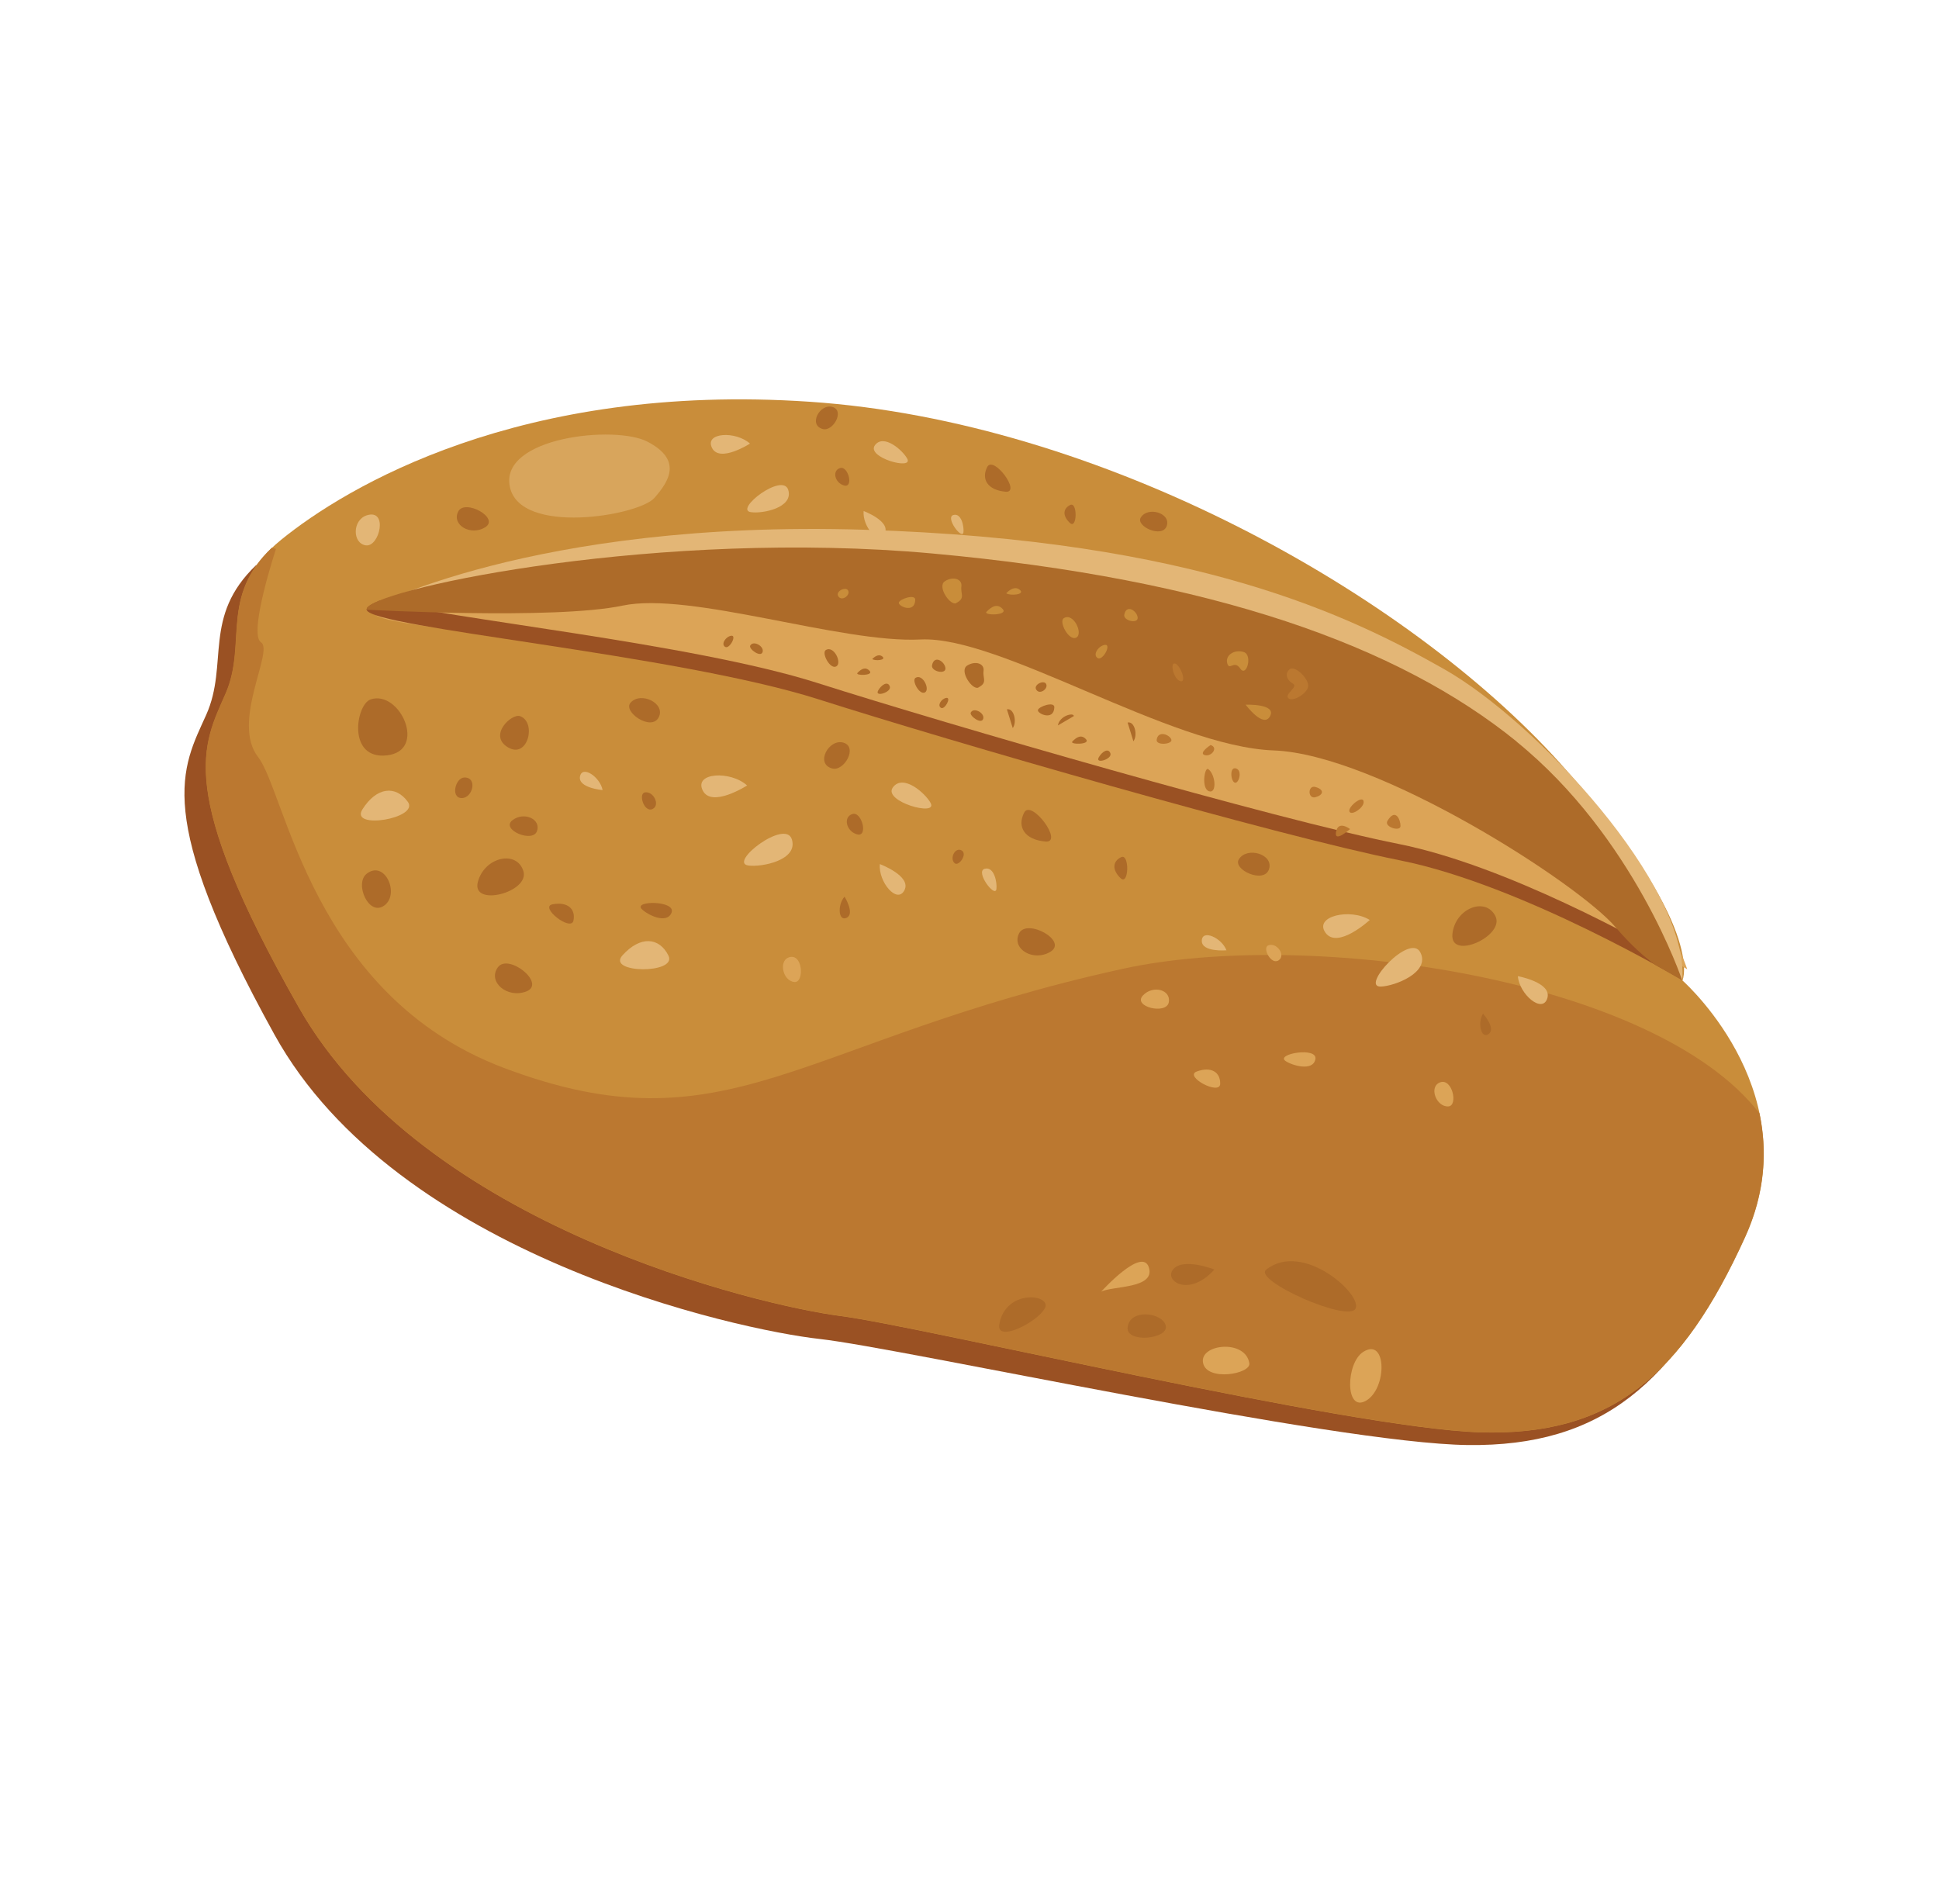 <svg viewBox="0 0 56 55" fill="none" xmlns="http://www.w3.org/2000/svg">
<path d="M42.392 41.736C46.245 41.784 48.376 39.972 50.319 35.815C50.947 34.47 51.014 33.234 50.809 32.161C47.826 28.241 37.693 26.939 32.148 28.268C22.599 30.554 20.469 33.919 13.918 31.545C8.322 29.517 7.658 23.527 6.873 22.509C6.092 21.494 7.407 19.363 7.025 19.122C6.643 18.882 7.519 16.355 7.519 16.355L7.397 16.323C5.842 17.808 6.612 19.176 5.956 20.645C5.26 22.193 4.394 23.49 7.926 29.881C11.457 36.273 21.315 38.411 23.675 38.673C26.035 38.935 38.534 41.687 42.387 41.736L42.392 41.736Z" fill="#9A5123"/>
<path d="M48.587 28.314C48.808 28.513 52.233 31.695 50.404 35.726C48.575 39.757 46.516 41.489 42.728 41.369C38.943 41.246 26.608 38.31 24.282 38.011C21.955 37.712 12.229 35.427 8.636 29.104C5.042 22.781 5.867 21.53 6.521 20.029C7.176 18.527 6.258 17.103 8.121 15.589C9.981 14.077 15.013 11.036 23.392 11.604C31.768 12.17 40.622 17.116 45.054 22.04C49.297 26.757 48.593 28.314 48.593 28.314L48.587 28.314Z" fill="#C98D3A"/>
<path d="M10.802 17.707C10.67 17.189 18.946 14.93 27.069 15.668C35.192 16.405 40.545 18.334 43.948 21.102C47.353 23.866 48.729 27.995 48.729 27.995C48.729 27.995 44.118 25.241 40.563 24.532C37.009 23.822 27.543 21.081 23.779 19.883C19.667 18.573 10.934 18.231 10.802 17.713L10.802 17.707Z" fill="#DCA457"/>
<path d="M48.358 27.724C47.433 27.192 43.509 24.998 40.396 24.376C36.842 23.667 27.375 20.926 23.611 19.727C19.998 18.575 12.767 17.852 10.973 17.343C10.709 17.452 10.569 17.544 10.589 17.614C10.72 18.132 19.528 18.889 23.64 20.198C27.401 21.4 36.87 24.138 40.424 24.847C43.979 25.556 48.589 28.311 48.589 28.311C48.589 28.311 48.517 28.091 48.364 27.724L48.358 27.724Z" fill="#9A5123"/>
<path d="M10.586 17.611C10.586 17.611 15.344 15.008 24.949 15.3C34.568 15.594 39.018 17.805 41.7 19.322C44.379 20.836 48.78 25.597 48.587 28.308L43.076 22.948L28.894 18.4L19.363 16.841L10.586 17.605L10.586 17.611Z" fill="#E3B676"/>
<path d="M43.806 21.421C40.401 18.656 35.053 16.726 26.927 15.986C19.104 15.275 11.076 16.957 10.607 17.547L10.583 17.609C10.583 17.609 16.006 17.908 17.977 17.492C19.948 17.077 24.281 18.585 26.585 18.47C28.887 18.352 33.787 21.565 36.784 21.674C39.782 21.783 45.599 25.525 46.662 26.783C47.097 27.294 47.493 27.64 47.812 27.875C48.294 28.143 48.582 28.314 48.582 28.314C48.582 28.314 47.206 24.185 43.801 21.421L43.806 21.421Z" fill="#AD6B29"/>
<path opacity="0.57" d="M18.698 12.756C17.775 12.273 14.442 12.618 14.723 14.05C15.005 15.482 18.444 14.893 18.895 14.386C19.346 13.879 19.697 13.276 18.698 12.756Z" fill="#E3B676"/>
<path d="M42.725 41.366C46.511 41.489 48.57 39.757 50.401 35.723C50.991 34.422 51.035 33.211 50.814 32.156C47.808 28.261 37.825 26.793 32.401 27.987C23.061 30.041 21.035 33.291 14.551 30.843C9.011 28.751 8.247 22.874 7.454 21.865C6.667 20.855 7.918 18.795 7.539 18.552C7.159 18.309 7.971 15.853 7.971 15.853L7.849 15.821C6.348 17.246 7.134 18.597 6.516 20.023C5.861 21.525 5.037 22.776 8.63 29.099C12.224 35.422 21.952 37.704 24.276 38.006C26.603 38.305 38.937 41.24 42.723 41.364L42.725 41.366Z" fill="#BB7830"/>
<path d="M10.706 20.2C10.276 20.342 10.018 21.952 11.181 21.816C12.347 21.677 11.55 19.921 10.706 20.2Z" fill="#AD6B29"/>
<path d="M13.803 25.463C13.595 26.214 15.305 25.777 15.116 25.16C14.927 24.544 14 24.747 13.803 25.463Z" fill="#AD6B29"/>
<path d="M10.586 25.239C10.232 25.522 10.653 26.488 11.103 26.15C11.555 25.815 11.108 24.821 10.586 25.239Z" fill="#AD6B29"/>
<path d="M10.598 14.882C10.173 15.014 10.171 15.692 10.565 15.751C10.962 15.807 11.217 14.692 10.598 14.882Z" fill="#E3B676"/>
<path d="M17.977 27.593C17.505 28.117 19.567 28.137 19.306 27.601C19.042 27.068 18.493 27.019 17.977 27.593Z" fill="#E3B676"/>
<path d="M21.609 24.997C21.033 24.914 22.685 23.64 22.87 24.243C23.056 24.846 21.995 25.053 21.609 24.997Z" fill="#E3B676"/>
<path d="M35.916 18.831C35.641 18.749 35.38 18.929 35.444 19.158C35.505 19.385 35.643 19.047 35.821 19.311C35.999 19.575 36.188 18.91 35.916 18.831Z" fill="#C98D3A"/>
<path d="M33.939 19.165C33.778 19.119 33.892 19.616 34.089 19.674C34.284 19.73 34.095 19.212 33.939 19.165Z" fill="#BB7830"/>
<path d="M34.963 21.519C34.963 21.519 34.601 21.753 34.795 21.809C34.989 21.865 35.196 21.589 34.963 21.519Z" fill="#BB7830"/>
<path d="M35.696 22.194C35.502 22.139 35.544 22.571 35.664 22.606C35.78 22.638 35.891 22.25 35.696 22.194Z" fill="#BB7830"/>
<path d="M34.894 22.213C34.789 22.139 34.687 22.784 34.92 22.854C35.154 22.924 35.104 22.36 34.894 22.213Z" fill="#BB7830"/>
<path d="M37.242 19.335C37.105 19.44 37.154 19.645 37.335 19.74C37.52 19.835 37.08 20.046 37.21 20.168C37.339 20.29 37.805 20.003 37.783 19.786C37.76 19.568 37.399 19.212 37.239 19.332L37.242 19.335Z" fill="#BB7830"/>
<path d="M37.992 22.73C37.764 22.665 37.765 23.086 37.991 23.025C38.218 22.964 38.264 22.809 37.992 22.73Z" fill="#BB7830"/>
<path d="M33.406 21.364C33.38 21.543 33.873 21.498 33.83 21.361C33.784 21.221 33.446 21.083 33.406 21.364Z" fill="#BB7830"/>
<path d="M35.975 20.353C35.975 20.353 36.87 20.318 36.682 20.683C36.491 21.051 35.975 20.353 35.975 20.353Z" fill="#C98D3A"/>
<path d="M39.383 23.173C39.392 22.927 38.928 23.292 38.971 23.435C39.017 23.575 39.376 23.343 39.383 23.173Z" fill="#BB7830"/>
<path d="M38.584 24.036C38.53 24.356 38.99 23.945 38.99 23.945C38.99 23.945 38.644 23.675 38.584 24.036Z" fill="#BB7830"/>
<path d="M40.071 23.708C39.963 23.886 40.443 24.028 40.448 23.861C40.453 23.694 40.309 23.316 40.071 23.708Z" fill="#BB7830"/>
<path d="M26.439 19.579C26.326 19.653 26.551 20.079 26.711 20C26.87 19.915 26.648 19.445 26.439 19.579Z" fill="#AD6B29"/>
<path d="M30.212 19.753C30.145 19.625 29.825 19.784 29.934 19.928C30.038 20.073 30.284 19.886 30.212 19.753Z" fill="#AD6B29"/>
<path d="M30.45 20.429C30.457 20.248 30.006 20.402 29.976 20.505C29.946 20.608 30.436 20.837 30.45 20.429Z" fill="#AD6B29"/>
<path d="M26.918 19.216C26.884 19.393 27.321 19.491 27.305 19.3C27.29 19.109 26.98 18.898 26.918 19.216Z" fill="#AD6B29"/>
<path d="M27.329 20.157C27.486 20.133 27.285 20.512 27.175 20.444C27.062 20.373 27.188 20.181 27.329 20.157Z" fill="#AD6B29"/>
<path d="M28.038 20.578C27.985 20.67 28.341 20.934 28.395 20.764C28.449 20.595 28.125 20.417 28.038 20.578Z" fill="#AD6B29"/>
<path d="M31.014 20.682C31.01 20.57 30.605 20.667 30.552 20.952L31.014 20.682Z" fill="#AD6B29"/>
<path d="M30.97 21.417C30.882 21.509 31.506 21.51 31.366 21.353C31.226 21.196 31.079 21.302 30.97 21.417Z" fill="#AD6B29"/>
<path d="M28.259 19.857C28.089 19.948 27.695 19.381 27.928 19.226C28.163 19.075 28.435 19.159 28.406 19.377C28.377 19.594 28.528 19.715 28.257 19.855L28.259 19.857Z" fill="#AD6B29"/>
<path d="M29.249 21.029C29.381 20.848 29.28 20.44 29.08 20.488L29.249 21.029Z" fill="#AD6B29"/>
<path d="M31.731 21.878C31.624 22.078 32.13 21.926 32.069 21.757C32.008 21.588 31.818 21.718 31.731 21.878Z" fill="#AD6B29"/>
<path d="M23.847 18.777C23.721 18.86 23.973 19.342 24.151 19.248C24.33 19.154 24.082 18.626 23.847 18.777Z" fill="#AD6B29"/>
<path d="M24.494 17.055C24.427 16.927 24.107 17.085 24.216 17.23C24.32 17.375 24.567 17.188 24.494 17.055Z" fill="#C98D3A"/>
<path d="M26.433 17.326C26.44 17.145 25.989 17.3 25.959 17.402C25.929 17.505 26.42 17.734 26.433 17.326Z" fill="#C98D3A"/>
<path d="M32.47 17.753C32.435 17.93 32.873 18.028 32.857 17.837C32.841 17.646 32.532 17.435 32.47 17.753Z" fill="#C98D3A"/>
<path d="M21.116 18.362C21.292 18.334 21.069 18.761 20.942 18.683C20.815 18.605 20.959 18.387 21.116 18.362Z" fill="#AD6B29"/>
<path d="M21.667 18.646C21.614 18.739 21.97 19.002 22.024 18.833C22.078 18.663 21.754 18.485 21.667 18.646Z" fill="#AD6B29"/>
<path d="M24.764 19.435C24.687 19.521 25.242 19.517 25.117 19.379C24.992 19.24 24.863 19.332 24.764 19.435Z" fill="#AD6B29"/>
<path d="M25.191 19.036C25.273 19.095 25.613 19.069 25.482 18.961C25.35 18.853 25.191 19.036 25.191 19.036Z" fill="#AD6B29"/>
<path d="M30.722 17.856C30.571 17.954 30.87 18.524 31.083 18.415C31.296 18.305 30.999 17.675 30.722 17.856Z" fill="#C98D3A"/>
<path d="M31.907 18.626C32.115 18.591 31.85 19.099 31.7 19.006C31.55 18.912 31.72 18.655 31.907 18.626Z" fill="#C98D3A"/>
<path d="M28.492 17.669C28.386 17.782 29.127 17.779 28.961 17.593C28.795 17.408 28.624 17.534 28.492 17.669Z" fill="#C98D3A"/>
<path d="M29.061 17.135C29.172 17.214 29.627 17.177 29.45 17.033C29.273 16.889 29.061 17.135 29.061 17.135Z" fill="#C98D3A"/>
<path d="M27.62 17.419C27.45 17.51 27.056 16.942 27.288 16.788C27.523 16.636 27.796 16.721 27.766 16.938C27.737 17.156 27.888 17.277 27.617 17.416L27.62 17.419Z" fill="#C98D3A"/>
<path d="M32.734 21.41C32.867 21.228 32.766 20.821 32.566 20.869L32.734 21.41Z" fill="#AD6B29"/>
<path d="M25.36 19.947C25.253 20.146 25.759 19.994 25.698 19.825C25.637 19.656 25.447 19.786 25.36 19.947Z" fill="#AD6B29"/>
<path d="M28.861 38.247C28.765 38.793 29.963 38.19 30.177 37.785C30.39 37.381 29.044 37.212 28.861 38.247Z" fill="#AD6B29"/>
<path d="M31.802 37.308C31.802 37.308 32.991 35.987 33.181 36.609C33.372 37.228 32.107 37.137 31.802 37.308Z" fill="#DCA457"/>
<path d="M36.569 36.67C36.181 36.98 38.935 38.203 39.148 37.798C39.361 37.394 37.626 35.831 36.569 36.67Z" fill="#AD6B29"/>
<path d="M36.082 39.373C36.135 39.684 34.85 39.909 34.745 39.362C34.636 38.818 35.968 38.668 36.082 39.373Z" fill="#DCA457"/>
<path d="M32.566 38.344C32.525 38.8 33.765 38.676 33.668 38.287C33.57 37.899 32.618 37.789 32.566 38.344Z" fill="#AD6B29"/>
<path d="M35.073 36.667C35.073 36.667 34.19 36.319 33.891 36.651C33.592 36.984 34.33 37.493 35.073 36.667Z" fill="#AD6B29"/>
<path d="M39.374 39.044C38.866 39.36 38.84 40.805 39.45 40.457C40.063 40.111 40.059 38.613 39.374 39.044Z" fill="#DCA457"/>
<path d="M18.212 20.294C17.977 20.554 18.806 21.13 19.022 20.722C19.236 20.318 18.511 19.961 18.212 20.294Z" fill="#AD6B29"/>
<path d="M21.577 22.686C21.097 22.253 20.039 22.308 20.294 22.828C20.549 23.348 21.577 22.686 21.577 22.686Z" fill="#E3B676"/>
<path d="M15.02 20.684C14.774 20.599 14.092 21.241 14.671 21.585C15.251 21.93 15.502 20.854 15.02 20.684Z" fill="#AD6B29"/>
<path d="M14.803 23.687C14.445 23.957 15.377 24.355 15.507 24.009C15.636 23.663 15.142 23.432 14.803 23.687Z" fill="#AD6B29"/>
<path d="M13.414 22.456C13.151 22.458 13.008 23.045 13.331 23.05C13.654 23.056 13.799 22.45 13.414 22.456Z" fill="#AD6B29"/>
<path d="M15.96 26.118C15.562 26.191 16.495 26.922 16.562 26.588C16.629 26.253 16.396 26.038 15.96 26.118Z" fill="#AD6B29"/>
<path d="M18.532 26.254C18.292 26.006 19.525 26.006 19.396 26.357C19.264 26.706 18.694 26.421 18.532 26.254Z" fill="#AD6B29"/>
<path d="M18.625 22.887C18.427 22.922 18.604 23.476 18.842 23.368C19.079 23.26 18.874 22.841 18.625 22.887Z" fill="#AD6B29"/>
<path d="M17.404 22.82C17.335 22.446 16.818 22.09 16.751 22.424C16.684 22.758 17.404 22.82 17.404 22.82Z" fill="#E3B676"/>
<path d="M15.203 28.634C15.784 28.405 14.681 27.521 14.378 27.939C14.075 28.356 14.651 28.849 15.203 28.634Z" fill="#AD6B29"/>
<path d="M24.037 22.196C24.378 22.285 24.783 21.576 24.36 21.45C23.938 21.324 23.532 22.064 24.037 22.196Z" fill="#AD6B29"/>
<path d="M30.191 24.306C30.738 24.357 29.782 23.061 29.577 23.473C29.367 23.886 29.594 24.251 30.191 24.306Z" fill="#AD6B29"/>
<path d="M26.876 23.19C27.101 23.599 25.488 23.149 25.786 22.743C26.084 22.337 26.728 22.916 26.876 23.19Z" fill="#E3B676"/>
<path d="M22.944 28.363C23.224 28.387 23.194 27.582 22.831 27.639C22.468 27.696 22.592 28.332 22.944 28.363Z" fill="#DCA457"/>
<path d="M25.41 24.957C25.364 25.471 25.91 26.124 26.121 25.711C26.331 25.299 25.41 24.957 25.41 24.957Z" fill="#E3B676"/>
<path d="M24.749 24.097C25.082 24.195 24.896 23.431 24.621 23.51C24.347 23.59 24.432 24.004 24.749 24.097Z" fill="#AD6B29"/>
<path d="M32.367 25.367C32.606 25.587 32.626 24.64 32.38 24.757C32.135 24.873 32.108 25.123 32.367 25.367Z" fill="#AD6B29"/>
<path d="M28.777 25.68C28.736 25.944 28.159 25.175 28.436 25.093C28.716 25.013 28.803 25.501 28.777 25.68Z" fill="#E3B676"/>
<path d="M27.569 24.93C27.689 25.038 27.956 24.661 27.77 24.561C27.584 24.461 27.419 24.79 27.569 24.93Z" fill="#AD6B29"/>
<path d="M24.392 25.898C24.185 26.122 24.206 26.624 24.452 26.508C24.697 26.391 24.392 25.898 24.392 25.898Z" fill="#AD6B29"/>
<path d="M41.947 26.981C41.874 27.755 43.478 27.031 43.188 26.458C42.897 25.885 42.017 26.244 41.947 26.981Z" fill="#AD6B29"/>
<path d="M10.466 23.378C10.094 23.977 12.126 23.637 11.778 23.158C11.427 22.675 10.877 22.726 10.466 23.378Z" fill="#E3B676"/>
<path d="M39.877 28.495C39.279 28.512 40.725 26.929 41.021 27.507C41.318 28.085 40.278 28.483 39.877 28.495Z" fill="#E3B676"/>
<path d="M35.779 24.818C35.593 25.117 36.51 25.538 36.65 25.104C36.791 24.67 36.013 24.442 35.779 24.818Z" fill="#AD6B29"/>
<path d="M39.56 26.571C38.997 26.22 37.935 26.463 38.283 26.942C38.635 27.425 39.56 26.571 39.56 26.571Z" fill="#E3B676"/>
<path d="M33.008 28.752C32.703 29.079 33.688 29.313 33.756 28.949C33.824 28.584 33.297 28.442 33.008 28.752Z" fill="#DCA457"/>
<path d="M34.564 30.947C34.183 31.087 35.228 31.649 35.24 31.306C35.249 30.967 34.983 30.795 34.564 30.947Z" fill="#DCA457"/>
<path d="M37.123 30.641C36.844 30.437 38.057 30.227 37.99 30.591C37.922 30.956 37.31 30.773 37.123 30.641Z" fill="#DCA457"/>
<path d="M36.632 27.303C36.444 27.372 36.712 27.884 36.929 27.736C37.145 27.588 36.87 27.211 36.632 27.303Z" fill="#DCA457"/>
<path d="M35.421 27.447C35.289 27.09 34.718 26.829 34.709 27.169C34.7 27.508 35.421 27.447 35.421 27.447Z" fill="#E3B676"/>
<path d="M30.337 27.489C30.856 27.173 29.65 26.513 29.431 26.959C29.209 27.408 29.844 27.788 30.337 27.489Z" fill="#AD6B29"/>
<path d="M21.686 14.792C21.193 14.722 22.606 13.633 22.765 14.149C22.924 14.666 22.015 14.844 21.686 14.792Z" fill="#E3B676"/>
<path d="M21.66 12.812C21.249 12.442 20.344 12.488 20.562 12.934C20.78 13.379 21.66 12.812 21.66 12.812Z" fill="#E3B676"/>
<path d="M23.765 12.392C24.059 12.47 24.404 11.861 24.043 11.754C23.681 11.647 23.332 12.277 23.765 12.392Z" fill="#AD6B29"/>
<path d="M29.039 14.202C29.509 14.246 28.692 13.137 28.511 13.488C28.333 13.842 28.525 14.154 29.039 14.202Z" fill="#AD6B29"/>
<path d="M26.201 13.246C26.392 13.594 25.013 13.213 25.267 12.861C25.522 12.515 26.074 13.011 26.201 13.246Z" fill="#E3B676"/>
<path d="M24.942 14.759C24.903 15.202 25.37 15.757 25.551 15.406C25.729 15.053 24.942 14.759 24.942 14.759Z" fill="#E3B676"/>
<path d="M24.374 14.021C24.663 14.104 24.499 13.448 24.265 13.518C24.028 13.584 24.102 13.941 24.374 14.021Z" fill="#AD6B29"/>
<path d="M30.903 15.107C31.11 15.293 31.124 14.486 30.91 14.584C30.7 14.685 30.679 14.9 30.903 15.107Z" fill="#AD6B29"/>
<path d="M27.825 15.377C27.788 15.603 27.293 14.945 27.532 14.875C27.772 14.805 27.846 15.225 27.825 15.377Z" fill="#E3B676"/>
<path d="M32.948 14.945C32.787 15.199 33.575 15.56 33.697 15.188C33.819 14.815 33.152 14.62 32.948 14.945Z" fill="#AD6B29"/>
<path d="M14.008 15.232C14.453 14.963 13.419 14.395 13.232 14.777C13.042 15.161 13.587 15.486 14.008 15.232Z" fill="#AD6B29"/>
<path d="M41.834 31.955C42.115 31.932 41.947 31.142 41.597 31.259C41.251 31.378 41.48 31.984 41.834 31.955Z" fill="#DCA457"/>
<path d="M43.837 28.194C43.881 28.722 44.549 29.287 44.688 28.831C44.828 28.375 43.837 28.194 43.837 28.194Z" fill="#E3B676"/>
<path d="M42.831 29.276C42.667 29.534 42.773 30.023 42.994 29.864C43.215 29.705 42.831 29.276 42.831 29.276Z" fill="#AD6B29"/>
</svg>
